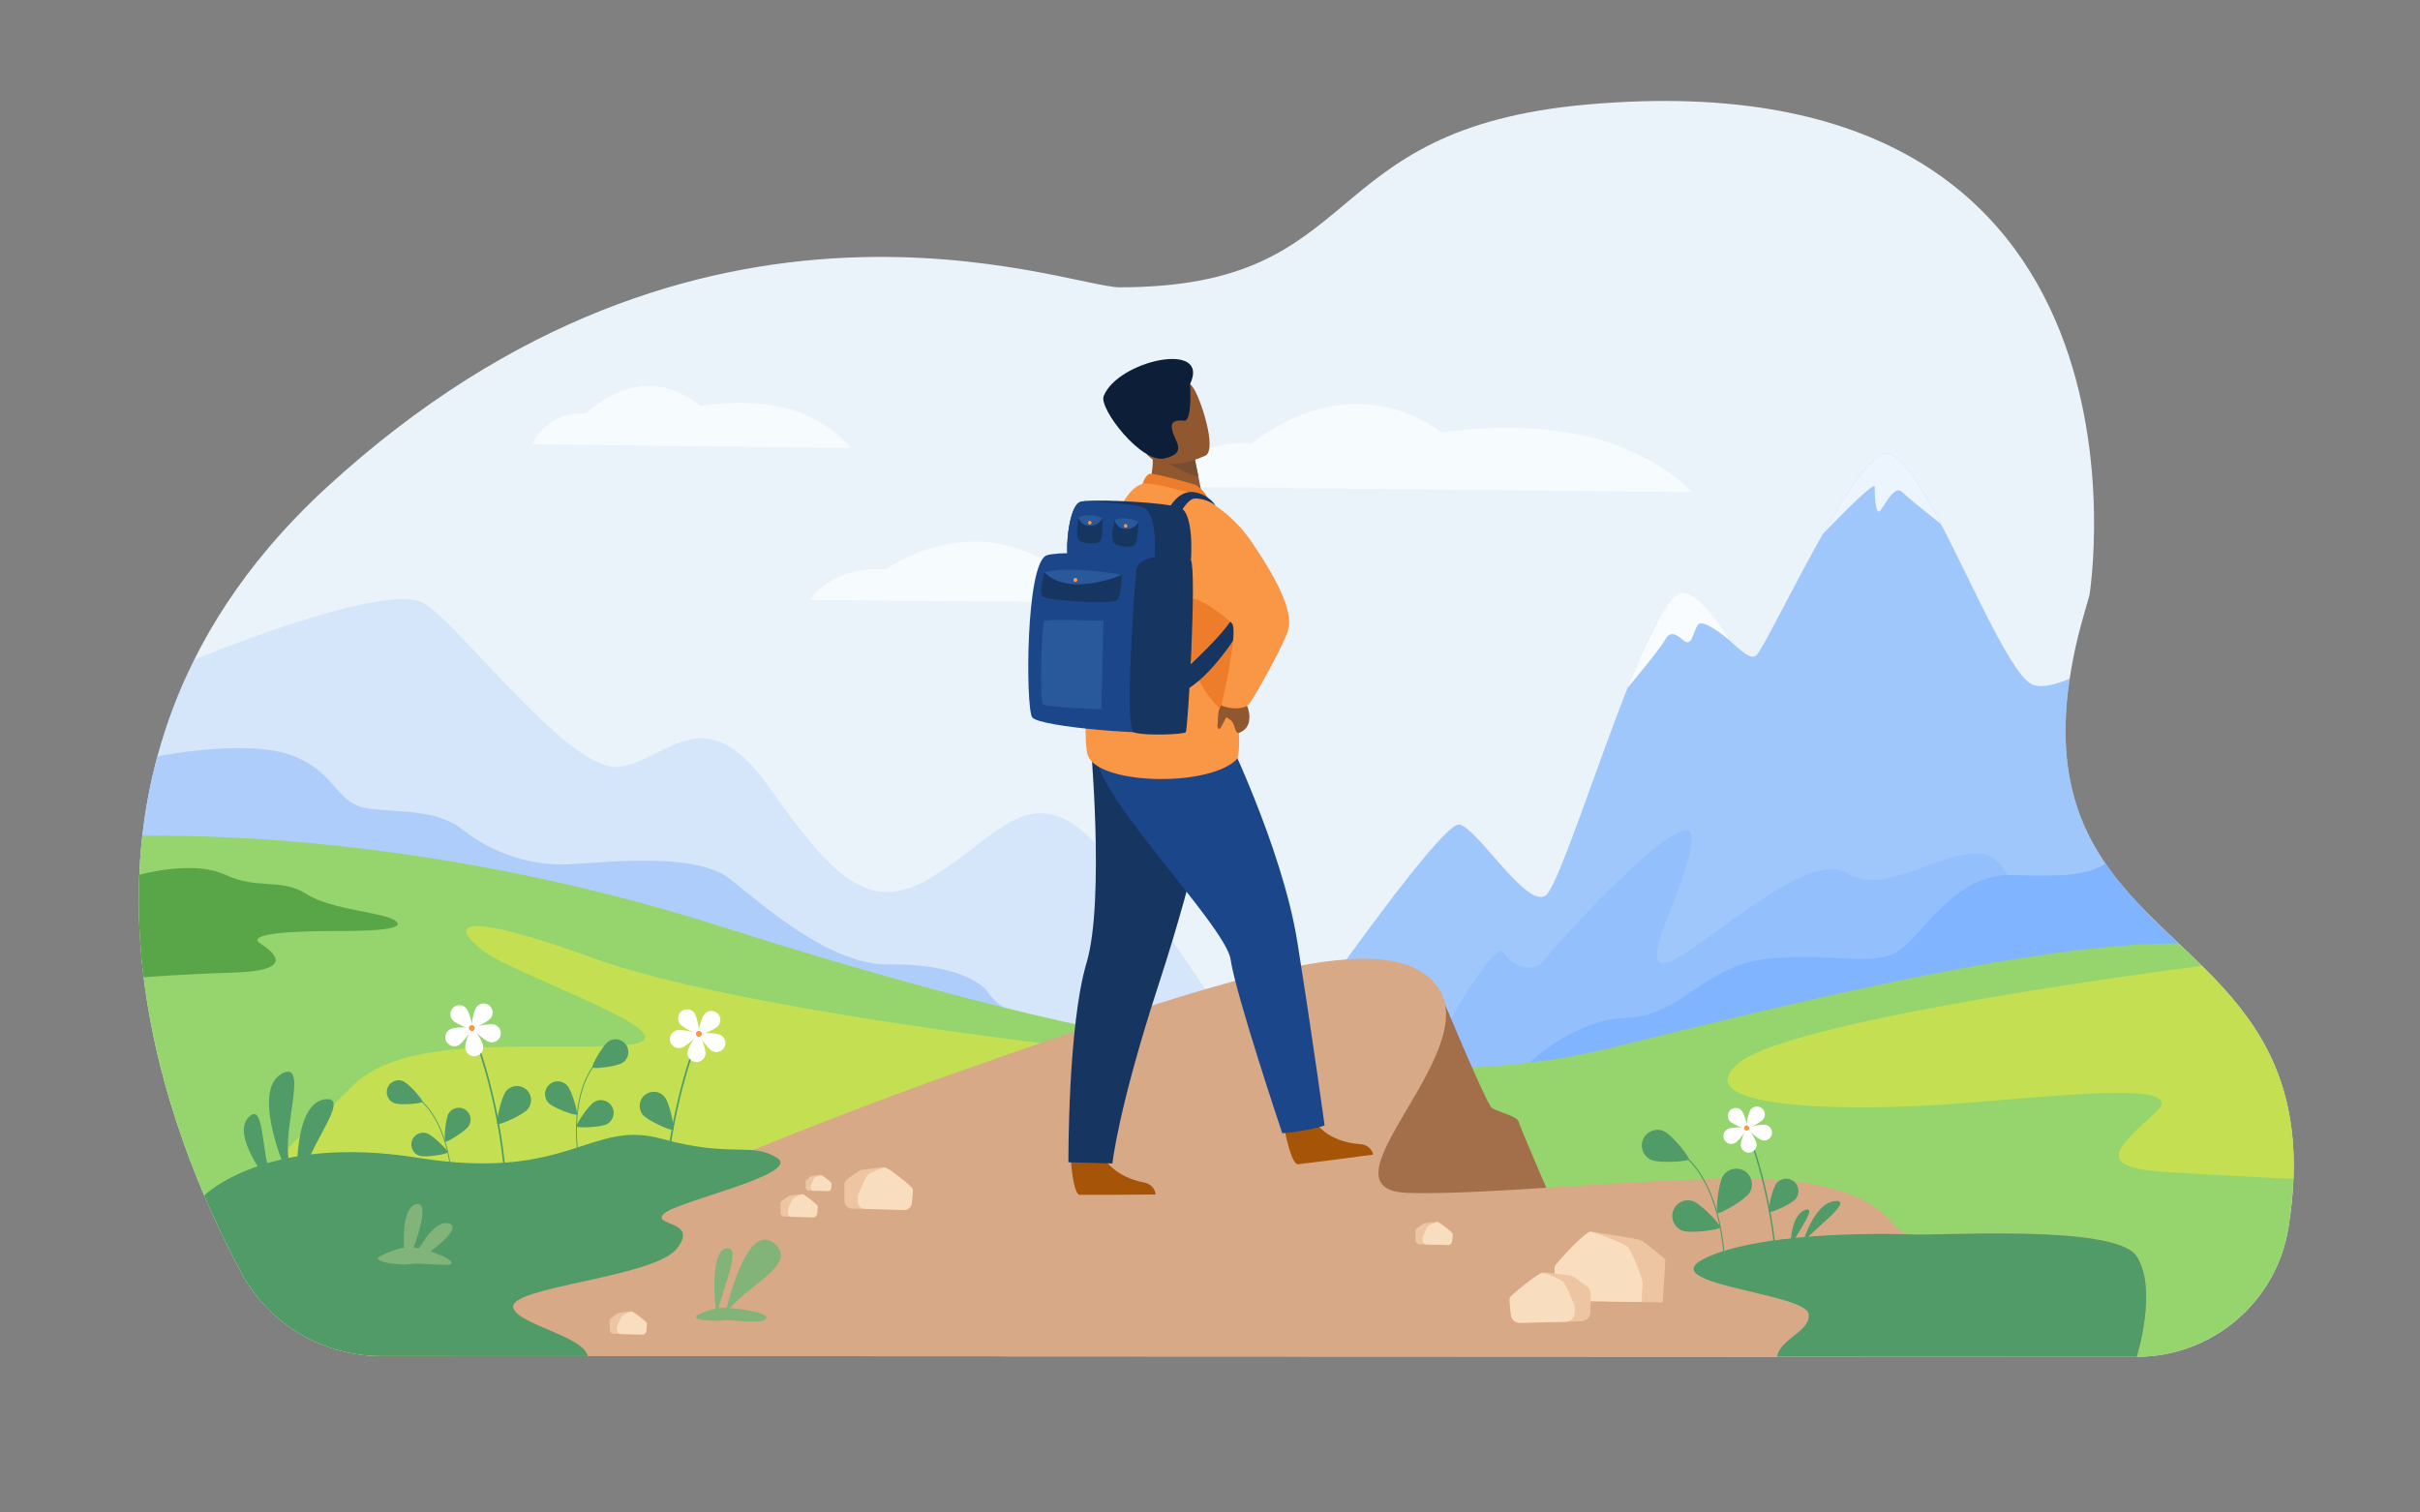 <?xml version="1.0" encoding="utf-8"?>
<!-- Generator: Adobe Illustrator 24.1.1, SVG Export Plug-In . SVG Version: 6.00 Build 0)  -->
<svg version="1.1" id="_x2018_лой_x5F_1" xmlns="http://www.w3.org/2000/svg" xmlns:xlink="http://www.w3.org/1999/xlink"
	 x="0px" y="0px" viewBox="0 0 3200 2000" style="enable-background:new 0 0 3200 2000;" xml:space="preserve">
<rect x="0" y="0" width="3200" height="2000" fill="#808080" stroke="none"/>
<style type="text/css">
	.st0{fill:#EBF3FA;}
	.st1{opacity:0.2;fill:#80B4FF;}
	.st2{opacity:0.4;fill:#3085FF;}
	.st3{opacity:0.4;fill:#80B4FF;}
	.st4{fill:#80B4FF;}
	.st5{fill:#AFCDFB;}
	.st6{fill:#96D56D;}
	.st7{opacity:0.8;fill:#F8FCFF;}
	.st8{fill:#C4E052;}
	.st9{fill:#A36F4B;}
	.st10{fill:#D8A987;}
	.st11{opacity:0.8;fill:#FFFFFF;}
	.st12{fill:#F8FCFF;}
	.st13{fill:#509B67;}
	.st14{fill:#82B378;}
	.st15{fill:#FFFFFF;}
	.st16{fill:#F99746;}
	.st17{fill:#A65408;}
	.st18{fill:#163560;}
	.st19{fill:#1C468A;}
	.st20{fill:#ED7D2B;}
	.st21{fill:#91572F;}
	.st22{fill:#784E33;}
	.st23{fill:#0D1F38;}
	.st24{fill:#29589B;}
	.st25{fill:#59A649;}
	.st26{fill:#EDC5A2;}
	.st27{fill:#F9DDBF;}
</style>
<g>
	<path class="st0" d="M3026.16,1622.72c-15.66,98.71-100.71,171.41-200.64,171.36l-575.56-0.26l-504.33-0.24h-15.14l-107.97-0.04
		h-13.93l-103.04-0.05l-17.62-0.01l-143.57-0.06l-25.31-0.02l-117.09-0.06h-17.49l-14.35-0.01l-201.8-0.1l-35.24-0.01l-155.89-0.07
		h-8.88l-24.35-0.01l-240.38-0.12c-30.74-0.01-60.5-6.75-87.49-19.14c-40.89-18.77-75.41-50.52-97.37-91.6
		c-15.57-29.14-32.35-63.27-48.62-101.4c-26.04-61.05-50.76-132.38-67.06-210.05c-13.04-62.09-20.68-128.24-19.32-196.43
		c0.23-12.25,0.76-24.57,1.61-36.94c0.74-10.73,1.71-21.5,2.92-32.3c3.9-34.75,10.39-69.84,19.89-105.01
		c11.53-42.66,27.51-85.44,48.74-127.92c25.24-50.49,57.94-100.53,99.43-149.35c22.41-26.37,47.39-52.4,75.15-77.93
		C928.89,187.44,1411.41,379.9,1480.35,379.9c332.34,0,252.04-209.78,620.05-241.87c778.31-67.88,662.54,649.08,662.53,649.12
		c0,0.02-11.5,39.43-15.04,54.1c-4.79,19.72-8.46,38.39-11.11,56.1c-0.2,1.35-0.41,2.7-0.6,4.05c-0.74,5.13-1.38,10.17-1.92,15.14
		c-4.01,35.37-3.77,66.75-0.14,94.97c6.77,52.83,25.37,94.59,50.19,130.69c16.56,24.12,35.9,45.69,56.34,66.33
		c5.73,5.79,11.56,11.51,17.43,17.19c7.59,7.34,15.27,14.62,22.95,21.92c10.24,9.73,20.5,19.48,30.56,29.45
		c2.16,2.13,4.31,4.27,6.45,6.43c3.68,3.7,7.32,7.44,10.91,11.22c14.82,15.51,28.96,31.74,41.76,49.32
		c2.81,3.81,5.52,7.69,8.18,11.63c3.12,4.64,6.14,9.38,9.05,14.23c9.28,15.4,17.48,31.89,24.26,49.78
		C3032.1,1472.3,3039.73,1537.14,3026.16,1622.72z"/>
	<path class="st1" d="M1627.02,1360.08l-208.21,123.82l-857.16-128.6l-377.94-180.91c0.23-12.25,0.76-24.57,1.61-36.94
		c0.74-10.73,1.71-21.5,2.92-32.3c3.9-34.75,10.39-69.84,19.89-105.01c11.53-42.66,27.51-85.44,48.74-127.92
		c0,0,254.63-105.71,304.77-73.96c50.14,31.76,193.4,225.15,257.86,215.6c64.47-9.55,112.22-94.65,198.17,27.89
		c85.96,122.53,133.71,166.2,212.5,119.3c78.79-46.91,119.38-113.76,186.24-73.17C1483.28,1128.48,1627.02,1360.08,1627.02,1360.08z
		"/>
	<path class="st2" d="M2840.64,1208.51c-189.05,63.49-789.51,262.34-931.07,274.36c-168.63,14.33-192.3-125.18-192.3-125.18
		s188.62-272.19,212.5-267.42c23.88,4.78,89.02,111.72,114.09,93.81s130.03-382,170.11-385.82c37.6-3.58,92.65,82.86,108.25,68.54
		c8.68-7.96,47.8-89.73,88.15-160.74c32.2-56.69,65.19-106.54,84.07-106.45c18.95,0.08,44.78,41.13,72.02,93.17v0.01
		c45.97,87.82,95.95,206.92,123.66,213.41c13.67,3.2,29.68-1.77,46.65-8.86c-0.2,1.35-0.41,2.7-0.6,4.05
		c-0.74,5.13-1.38,10.17-1.92,15.14c-4.01,35.37-3.77,66.75-0.14,94.97c6.77,52.83,25.37,94.59,50.19,130.69
		C2800.86,1166.3,2820.2,1187.87,2840.64,1208.51z"/>
	<path class="st3" d="M1909.56,1362.78c0,0,68.04-123.17,78.79-103.48s41.18,29.49,55.51,8.48s188.42-209.62,192.69-162.77
		c4.28,46.85-67.35,163.38-38.7,168.68c28.65,5.3,186.23-152.27,241.74-120.04s118.18-26.86,177.27-25.07
		c59.09,1.79,57.33,138.06,57.33,138.06l-478.13,146.65l-225.62,10.74L1863,1411.5L1909.56,1362.78z"/>
	<path class="st4" d="M2881.01,1247.62c0,0-777.08,161.94-858.17,157.49c0,0,57.34-56.97,128.97-59.36s102.67-70,186.24-77.98
		c83.57-7.98,133.71,9.93,168.33-7.98c34.62-17.91,74.02-105.06,155.2-102.67c69.63,2.05,96.22,0.58,122.72-14.95
		c21.2,30.87,46.96,57.59,73.77,83.52C2865.66,1233.05,2873.33,1240.33,2881.01,1247.62z"/>
	<path class="st5" d="M1330.05,1332.9L185.33,1137.54c0,0,0-0.02-0.01-0.08c0.74-10.73,1.71-21.5,2.92-32.3
		c3.9-34.75,10.39-69.84,19.89-105.01c0,0,122.08-24.58,181.17,0c59.09,24.58,53.72,63.98,100.28,69.35
		c46.55,5.37,88.77,0.88,123.79,28.75c35.03,27.85,87.55,47.75,140.87,44.57c53.33-3.19,167.13-15.91,211.71,19.9
		c44.56,35.81,132.91,113.81,209.31,112.61c76.4-1.19,118.77,19.14,131.32,37.01C1318.74,1329.64,1329.41,1332.73,1330.05,1332.9z"
		/>
	<path class="st6" d="M3032.64,1559c-0.79,19.9-2.89,41.08-6.48,63.73c-15.66,98.71-100.71,171.41-200.64,171.36l-575.56-0.26
		l-504.33-0.24h-15.14l-107.97-0.04h-13.93l-103.04-0.05l-17.62-0.01l-143.57-0.06l-25.31-0.02l-117.09-0.06h-17.49l-14.35-0.01
		l-201.8-0.1l-35.24-0.01l-164.77-0.07l-24.35-0.01l-240.38-0.12c-30.74-0.01-60.5-6.75-87.49-19.14
		c-40.89-18.77-75.41-50.52-97.37-91.6c-40.51-75.82-89.2-185.27-115.68-311.46c-5.36-25.54-9.8-51.74-13.08-78.5
		c-5.41-43.92-7.66-89.31-5.69-135.56c0.74-17.1,2.05-34.31,4-51.61c112.71-1.53,410.4,7.22,764.7,119.83
		c452.76,143.92,870.38,236.4,1174.82,161.18c253.23-62.56,567.73-140.02,753.24-138.54c10.24,9.73,20.5,19.48,30.56,29.45
		c2.16,2.13,4.31,4.27,6.45,6.43c3.68,3.7,7.32,7.44,10.91,11.22c14.82,15.51,28.96,31.74,41.76,49.32
		c2.81,3.81,5.52,7.69,8.18,11.63c3.12,4.64,6.14,9.38,9.05,14.23c9.28,15.4,17.48,31.89,24.26,49.78
		C3026.82,1458.38,3034.83,1503.69,3032.64,1559z"/>
	<path class="st7" d="M1536.99,643.62c0,0,34.98-64.41,118.62-57.26c0,0,121.43-107.36,250.93-14.31c0,0,137.65-23.05,239.59,19.96
		c67.97,28.68,90.42,58.77,90.42,58.77L1536.99,643.62z"/>
	<path class="st7" d="M1070.65,793.24c0,0,29.63-45.31,100.48-40.27c0,0,102.86-75.52,212.55-10.07c0,0,116.6-16.22,202.95,14.04
		c57.57,20.17,76.59,41.34,76.59,41.34L1070.65,793.24z"/>
	<path class="st7" d="M703.07,587.41c0,0,21.1-45.31,71.57-40.27c0,0,73.26-75.52,151.39-10.07c0,0,83.05-16.22,144.55,14.04
		c41.01,20.17,54.55,41.34,54.55,41.34L703.07,587.41z"/>
	<path class="st8" d="M1411.12,1383.53c0,0-444.37-50.48-624.24-115.75c-179.87-65.28-192.94-46.09-149.4-11.51
		c43.55,34.58,294.65,116.29,190.59,125.57s-291.35-18.02-361.93,54.21c-70.58,72.23-181.46,137.15,0,151.17
		c181.46,14.02,711.36-85.53,711.36-85.53L1411.12,1383.53z"/>
	<path class="st9" d="M1901.11,1305.17c0,0,64.47,155.2,71.63,159.97c7.16,4.78,33.51,10.83,35.3,17.99
		c1.79,7.16,42.98,102.07,42.98,102.07l-157.58,30.44l-125.34-73.42L1901.11,1305.17z"/>
	<path class="st10" d="M2825.51,1794.08l-475.45-0.21l-100.11-0.05l-504.33-0.24h-15.14l-107.97-0.04h-13.93l-103.04-0.05
		l-17.62-0.01l-143.57-0.06l-25.31-0.02l-117.09-0.06h-17.49l-14.35-0.01l-201.8-0.1l-35.24-0.01l-164.77-0.07l-24.35-0.01
		l-240.38-0.12c-30.74-0.01-60.5-6.75-87.49-19.14c128.59-59.88,520.18-239.23,830.83-349.34
		c377.25-133.71,592.13-205.34,654.21-119.38c62.08,85.96-164.75,267.42-40.59,272.19c124.16,4.77,422.61-33.43,534.83-11.94
		c111.99,21.44,100.33,64.3,131.14,66.84c0.12,0.01,0.18,0.01,0.18,0.01c31.04,2.39,269.8-14.33,298.46,28.65
		C2853.78,1703.9,2825.51,1794.08,2825.51,1794.08z"/>
	<path class="st11" d="M2566.46,692.78v0.01c0,0-41.38-32.29-50.93-42.02c-9.55-9.72-21.49,13.71-28.65,23.73
		c-7.16,10.02-7.96-21.17-7.96-30.72c0-9.55-68.56,62.31-68.56,62.31l0.01-0.02c32.2-56.69,65.19-106.54,84.07-106.45
		C2513.39,599.7,2539.22,640.75,2566.46,692.78z"/>
	<path class="st12" d="M2152.23,909.45c0,0,48.93-129.57,74.4-125.59c25.47,3.98,60.28,62.75,60.28,62.75s-35.41-30.32-41.97-20.17
		c-6.57,10.15-7.76,30.19-19.1,20.17c-11.34-10.02-18.5-11.47-24.47,0C2195.39,858.08,2152.23,909.45,2152.23,909.45z"/>
	<path class="st13" d="M894.72,1651.37c-31.04,38.2-222.05,50.14-216.08,77.6c4.79,22,93.08,37.87,98.54,64.18h-8.88l-24.35-0.01
		l-240.38-0.12c-30.74-0.01-60.5-6.75-87.49-19.14c-40.89-18.77-75.41-50.52-97.37-91.6c-15.57-29.14-32.35-63.27-48.62-101.4
		c0,0,81.45-82.05,282.02-49.95c200.56,32.1,228.37-51.14,322.33-25.2c93.97,25.94,118.19,3.84,152.81,25.2
		c34.62,21.36-131.32,57.17-149.23,73.88C860.1,1621.53,925.76,1613.17,894.72,1651.37z"/>
	<g>
		<path class="st13" d="M374.58,1539.41c0,0-40.98-98.11-2.22-119.48s-4.35,84.23,12.21,123.42
			C392.77,1562.75,374.58,1539.41,374.58,1539.41z"/>
		<path class="st13" d="M355.68,1563.48c0,0-50.52-62-26.96-86.12c23.55-24.12,14.72,62.04,35.04,86.75
			C373.81,1576.35,355.68,1563.48,355.68,1563.48z"/>
		<path class="st13" d="M392.88,1557.84c0,0-4.78-97.38,35.78-104.04c40.56-6.66-30.39,71.54-28.31,110.49
			C401.38,1583.58,392.88,1557.84,392.88,1557.84z"/>
	</g>
	<g>
		<path class="st14" d="M534.5,1656.09c0,0-5.58-58.75,15.75-63.81c21.33-5.06-4.69,61.19-4.69,61.19L534.5,1656.09z"/>
		<path class="st14" d="M550.42,1657.57c0,0,22.85-46.21,43.35-39.78c20.5,6.44-32.72,43.11-32.72,43.11L550.42,1657.57z"/>
		<path class="st14" d="M506.33,1659.33c0,0,23.08-12.73,42.98-9.55c19.9,3.18,23.08,6.37,31.84,9.55
			c8.75,3.18,19.5,9.55,14.72,12.34c-4.78,2.79-44.57-2.39-54.12,0C532.2,1674.06,482.23,1668.06,506.33,1659.33z"/>
	</g>
	<g>
		<path class="st14" d="M958.67,1738.97c0,0,26.78-124.72,64.09-95.48C1060.06,1672.73,980.52,1701.53,958.67,1738.97z"/>
		<path class="st14" d="M947.71,1745.83c0,0-12.24-90.63,12.52-95.06C985,1646.34,948.03,1718.4,947.71,1745.83z"/>
		<path class="st14" d="M922.48,1738.69c0,0,21.39-10.38,36.96-9.42c15.57,0.96,57.47,5.92,53.63,14.21
			c-3.84,8.29-45.75,1.12-56.37,2.47C946.08,1747.29,911.01,1746.52,922.48,1738.69z"/>
	</g>
	<g>
		<path class="st13" d="M2367.47,1650.67c0,0-0.8-42.98,19.1-50.54C2406.47,1592.57,2369.46,1639.53,2367.47,1650.67z"/>
		<path class="st13" d="M2383.45,1644.55c0,0,15.19-54.37,43.07-56.39C2454.4,1586.14,2390.15,1631.28,2383.45,1644.55z"/>
	</g>
	<g>
		<path class="st13" d="M521.15,1458.61c8.01,3.24,36.61,0.62,37.53-1.67c0.93-2.29-17.78-24.08-25.79-27.32
			c-8-3.24-17.12,0.62-20.37,8.62C509.28,1446.25,513.14,1455.37,521.15,1458.61z"/>
		<path class="st13" d="M593.3,1472.26c-4.49,7.38-6.52,36.03-4.42,37.31c2.1,1.28,26.63-13.66,31.13-21.03
			c4.49-7.38,2.16-17-5.22-21.49C607.41,1462.55,597.79,1464.89,593.3,1472.26z"/>
		<path class="st13" d="M554.75,1528.33c8.23,2.63,36.55-2.17,37.3-4.52c0.75-2.35-19.56-22.66-27.79-25.28
			c-8.23-2.63-17.03,1.92-19.65,10.14S546.52,1525.7,554.75,1528.33z"/>
		<g>
			<path class="st13" d="M596.41,1556.06c-0.03-0.65-3.19-65.49-38.7-98.97l0.75-0.8c35.83,33.79,39.01,99.07,39.04,99.73
				L596.41,1556.06z"/>
		</g>
	</g>
	<g>
		<path class="st13" d="M823.34,1405.25c-7.77,5.16-38.61,8.55-40.08,6.33c-1.47-2.22,13.62-29.32,21.4-34.48
			c7.77-5.16,18.26-3.04,23.42,4.73C833.23,1389.61,831.11,1400.09,823.34,1405.25z"/>
		<path class="st13" d="M749.93,1435.27c6.35,6.84,14.68,36.72,12.72,38.53c-1.95,1.81-31.14-8.71-37.48-15.55
			c-6.35-6.84-5.95-17.53,0.89-23.87C732.89,1428.03,743.58,1428.43,749.93,1435.27z"/>
		<path class="st13" d="M802.82,1486.29c-8.14,4.55-39.15,5.59-40.45,3.27s15.81-28.2,23.96-32.75s18.43-1.64,22.99,6.5
			C813.87,1471.44,810.96,1481.73,802.82,1486.29z"/>
		<g>
			<path class="st13" d="M764.71,1524.62c-0.11-0.7-10.75-70,19.6-113.09l-0.97-0.68c-30.63,43.49-19.92,113.27-19.8,113.97
				L764.71,1524.62z"/>
		</g>
	</g>
	<g>
		<g>
			<path class="st13" d="M669.77,1561.61l-2.28-0.36c-8.97-116.08-44.42-199.37-44.91-200.5l2.07-0.89
				C625.15,1361,660.85,1444.84,669.77,1561.61z"/>
		</g>
		<g>
			<path class="st15" d="M598.53,1349.06c4.37,4.95,24.84,12.92,26.25,11.67c1.41-1.25-3.95-22.55-8.32-27.5s-11.93-5.42-16.88-1.05
				C594.63,1336.55,594.16,1344.11,598.53,1349.06z"/>
			<path class="st15" d="M629.9,1331.8c-3.95,5.3-7.53,26.96-6.02,28.09c1.51,1.13,21.25-8.5,25.2-13.8
				c3.95-5.29,2.85-12.79-2.44-16.74C641.34,1325.41,633.84,1326.5,629.9,1331.8z"/>
			<path class="st15" d="M653.44,1354.84c-6.37-1.74-27.85,2.85-28.35,4.67c-0.5,1.82,15.69,16.67,22.06,18.41
				c6.37,1.74,12.95-2.02,14.68-8.39C663.57,1363.15,659.81,1356.58,653.44,1354.84z"/>
			<path class="st15" d="M638.93,1383.57c-0.64-6.57-12.54-25.03-14.42-24.85c-1.88,0.18-10.03,20.58-9.39,27.15
				c0.64,6.57,6.48,11.39,13.05,10.75C634.75,1395.99,639.57,1390.14,638.93,1383.57z"/>
			<path class="st15" d="M606.35,1382.16c5.85-3.07,18.45-21.06,17.57-22.73c-0.88-1.67-22.84-1.52-28.69,1.55
				c-5.85,3.07-8.1,10.3-5.03,16.15C593.27,1382.97,600.5,1385.22,606.35,1382.16z"/>
			<path class="st16" d="M620.03,1358.8c0.34-2.15,2.36-3.61,4.51-3.27c2.15,0.34,3.61,2.36,3.27,4.51
				c-0.34,2.15-2.36,3.61-4.51,3.27S619.69,1360.95,620.03,1358.8z"/>
		</g>
		<path class="st13" d="M669.12,1442.93c-6.5,7.99-13.51,41.52-11.23,43.38c2.28,1.86,33.67-11.85,40.17-19.84
			c6.5-7.99,5.29-19.74-2.7-26.24C687.37,1433.73,675.62,1434.94,669.12,1442.93z"/>
	</g>
	<g>
		<g>
			<path class="st13" d="M878.29,1569.25l2.28-0.36c8.97-116.07,44.42-199.37,44.91-200.5l-2.07-0.89
				C922.92,1368.63,887.21,1452.48,878.29,1569.25z"/>
		</g>
		<g>
			<path class="st15" d="M949.53,1356.7c-4.37,4.95-24.84,12.92-26.25,11.67c-1.41-1.25,3.95-22.55,8.32-27.5
				c4.37-4.95,11.93-5.42,16.88-1.05C953.43,1344.19,953.9,1351.75,949.53,1356.7z"/>
			<path class="st15" d="M918.17,1339.44c3.95,5.3,7.53,26.96,6.02,28.09c-1.51,1.13-21.25-8.5-25.2-13.8
				c-3.95-5.3-2.85-12.79,2.44-16.74C906.73,1333.05,914.22,1334.14,918.17,1339.44z"/>
			<path class="st15" d="M894.62,1362.48c6.37-1.74,27.85,2.85,28.35,4.67c0.5,1.82-15.69,16.67-22.06,18.41
				c-6.37,1.74-12.95-2.02-14.68-8.39C884.49,1370.79,888.25,1364.21,894.62,1362.48z"/>
			<path class="st15" d="M909.13,1391.2c0.64-6.57,12.54-25.03,14.42-24.85c1.88,0.18,10.03,20.58,9.39,27.15
				c-0.64,6.57-6.48,11.39-13.05,10.75C913.31,1403.62,908.5,1397.78,909.13,1391.2z"/>
			<path class="st15" d="M941.71,1389.79c-5.85-3.07-18.45-21.06-17.57-22.73c0.88-1.67,22.84-1.52,28.69,1.55
				c5.85,3.07,8.1,10.3,5.03,16.15C954.79,1390.61,947.56,1392.86,941.71,1389.79z"/>
			<path class="st16" d="M928.03,1366.44c-0.34-2.15-2.36-3.61-4.51-3.27c-2.15,0.34-3.61,2.36-3.27,4.51
				c0.34,2.15,2.36,3.61,4.51,3.27C926.91,1370.61,928.38,1368.59,928.03,1366.44z"/>
		</g>
		<path class="st13" d="M878.94,1450.57c6.5,7.99,13.51,41.52,11.23,43.38c-2.28,1.85-33.67-11.85-40.17-19.84
			c-6.5-7.99-5.29-19.74,2.7-26.24C860.7,1441.37,872.45,1442.58,878.94,1450.57z"/>
	</g>
	<g>
		<path class="st13" d="M2183.37,1533.73c10.48,4.63,48.51,2.31,49.83-0.69c1.32-2.99-22.6-32.65-33.08-37.28
			c-10.48-4.63-22.73,0.12-27.36,10.61S2172.89,1529.1,2183.37,1533.73z"/>
		<path class="st13" d="M2278.49,1554.75c-6.26,9.6-10.11,47.5-7.37,49.29c2.74,1.79,35.87-17.03,42.13-26.63
			c6.26-9.6,3.55-22.45-6.05-28.71C2297.6,1542.45,2284.75,1545.15,2278.49,1554.75z"/>
		<path class="st13" d="M2225.1,1627.53c10.8,3.81,48.55-1.39,49.64-4.48c1.09-3.08-25.02-30.84-35.82-34.65
			c-10.8-3.81-22.66,1.85-26.47,12.66C2208.63,1611.87,2214.3,1623.72,2225.1,1627.53z"/>
		<g>
			<path class="st13" d="M2279.21,1665.99c-0.01-0.87-1.58-86.97-47.3-132.8l1.03-1.03c46.14,46.25,47.71,132.95,47.72,133.82
				L2279.21,1665.99z"/>
		</g>
	</g>
	<g>
		<g>
			<path class="st13" d="M2349.71,1668.55l-1.99-0.32c-7.85-101.58-38.87-174.48-39.31-175.47l1.82-0.78
				C2310.66,1492.98,2341.91,1566.36,2349.71,1668.55z"/>
		</g>
		<g>
			<path class="st15" d="M2287.36,1482.54c3.83,4.33,21.74,11.31,22.98,10.21c1.24-1.09-3.46-19.73-7.28-24.07
				s-10.44-4.75-14.77-0.92C2283.95,1471.59,2283.54,1478.21,2287.36,1482.54z"/>
			<path class="st15" d="M2314.81,1467.43c-3.45,4.63-6.59,23.6-5.27,24.58c1.32,0.99,18.6-7.44,22.05-12.08s2.5-11.19-2.14-14.65
				C2324.83,1461.84,2318.27,1462.8,2314.81,1467.43z"/>
			<path class="st15" d="M2335.42,1487.59c-5.58-1.52-24.38,2.5-24.81,4.09c-0.43,1.59,13.73,14.59,19.3,16.11
				c5.58,1.52,11.33-1.77,12.85-7.35C2344.29,1494.87,2341,1489.12,2335.42,1487.59z"/>
			<path class="st15" d="M2322.72,1512.74c-0.56-5.75-10.98-21.91-12.62-21.75c-1.64,0.16-8.77,18.01-8.22,23.76
				c0.56,5.75,5.67,9.97,11.42,9.41C2319.06,1523.61,2323.28,1518.49,2322.72,1512.74z"/>
			<path class="st15" d="M2294.21,1511.5c5.12-2.69,16.14-18.43,15.38-19.89s-19.99-1.33-25.11,1.36c-5.12,2.69-7.09,9.01-4.4,14.13
				C2282.76,1512.22,2289.09,1514.19,2294.21,1511.5z"/>
			<path class="st16" d="M2306.18,1491.06c0.3-1.88,2.07-3.16,3.95-2.86c1.88,0.3,3.16,2.07,2.86,3.95s-2.07,3.16-3.95,2.86
				C2307.16,1494.71,2305.88,1492.94,2306.18,1491.06z"/>
		</g>
		<path class="st13" d="M2349.14,1564.69c-5.69,7-11.83,36.34-9.83,37.96c2,1.62,29.47-10.37,35.16-17.36
			c5.69-6.99,4.63-17.28-2.37-22.96S2354.83,1557.7,2349.14,1564.69z"/>
	</g>
	<path class="st13" d="M2825.51,1794.08l-475.45-0.21c2.4-22.66,45.44-34.11,41.45-56.47c-5.12-28.65-216.93-39.4-131.93-75.95
		c83.48-35.9,260.58-29.43,266.91-29.19c0.12,0.01,0.18,0.01,0.18,0.01c31.04,2.39,269.8-14.33,298.46,28.65
		C2853.78,1703.9,2825.51,1794.08,2825.51,1794.08z"/>
	<path class="st17" d="M1415.99,1533.74c0,0,2.92,45.58,11.75,46.21c1.17,0.08,44.73-0.01,44.73-0.01l55.6-0.44
		c0,0-0.39-13.4-16.65-16.19s-43.49-14.16-53.38-35.62C1447.62,1505.11,1415.99,1533.74,1415.99,1533.74z"/>
	<path class="st17" d="M1698.93,1495.11c0,0,8.49,44.88,17.32,44.42c1.17-0.06,44.39-5.49,44.39-5.49l55.13-7.25
		c0,0-2.03-13.25-18.51-14.03c-16.48-0.78-44.89-8.73-57.34-28.81C1726.83,1462.82,1698.93,1495.11,1698.93,1495.11z"/>
	<path class="st18" d="M1600.34,1043.45c0,0-14.34,93.04-68.23,258.25c-53.89,165.22-61.13,236.72-61.13,236.72l-58.2-1.51
		c0,0-0.89-180.43,23.93-263.51c24.82-83.08,4.75-299.31,4.75-299.31L1600.34,1043.45z"/>
	<path class="st19" d="M1616.13,959c0,0,79.23,160,99.38,286.66c20.15,126.66,36.02,242.55,36.02,242.55s-19.47,7.16-55.96,10.32
		c0,0-61.74-183.9-68.29-229.7c-6.55-45.8-190.54-228.9-176.18-274.09C1465.48,949.54,1616.13,959,1616.13,959z"/>
	<path class="st20" d="M1501.33,650.36c0,0-81.82,78.55-85.74,110.89c-3.92,32.34,39.7,82.82,39.7,82.82L1501.33,650.36z"/>
	<path class="st21" d="M1515.38,651.06l30.99,20.22l44.7-8.43c-0.63-3.61-3.61-18.56-6.33-32.11c-0.16-0.8-0.33-1.6-0.48-2.38
		c-2.33-11.53-4.34-21.43-4.34-21.43l-41.81-18.34l-15.59-6.84c0.04,0.24,1.23,12.8,1.4,14.63
		C1526.91,628.92,1515.38,651.06,1515.38,651.06z"/>
	<path class="st20" d="M1579.56,640.68c-0.87-0.36-53.89-15.88-59.64-13.97c-5.75,1.91-9.14,13.06-9.14,13.06l86.71,19.4
		C1597.5,659.17,1590.65,645.32,1579.56,640.68z"/>
	<path class="st16" d="M1437.66,996.5c9.07,40.95,158.55,45.49,197,8.21c4.37-4.25,4.55-23.97,2.84-50.56
		c-3.35-51.95-13.9-130.08-14.39-170.01c-0.24-19.28-2.93-39-6.5-56.9c-7.59-38.15-19.11-68.08-19.11-68.08s-73.06-23.44-86.71-19.4
		C1445.02,659.25,1428.59,955.55,1437.66,996.5z"/>
	<path class="st20" d="M1637.5,954.16c-3.35-51.95-5.16-137.72-5.65-177.65c-0.24-19.28-11.68-31.35-15.24-49.25l-43.93-7.65
		C1572.67,719.59,1530.11,895.07,1637.5,954.16z"/>
	<path class="st18" d="M1558.65,892.7c0,0,49.76-43.48,68.37-70.98l14.06,9.5c0,0-39.23,65.66-76.73,82.97
		C1526.85,931.5,1558.65,892.7,1558.65,892.7z"/>
	<path class="st22" d="M1527.06,596.95c9.21,15.52,43.41,28.88,57.68,33.79c-0.16-0.8-0.33-1.6-0.48-2.38
		c-2.33-11.53-4.34-21.43-4.34-21.43l-41.81-18.34C1528.88,588.49,1523.26,590.56,1527.06,596.95z"/>
	<path class="st21" d="M1594.11,602.44c0,0-63.46,30.66-81.95-9.15c-18.49-39.81-39.13-62.67,0.61-83.93
		c39.74-21.26,54.72-9.75,64.12,2.04C1586.3,523.18,1610.14,593.43,1594.11,602.44z"/>
	<path class="st23" d="M1573.69,507.77c0,0,2.97,49.09-7.37,48.48c-10.33-0.61-19.66-0.82-16.01,13.57
		c3.64,14.39,20.05,29.19-10.45,36.37c-30.5,7.18-86.75-65.86-80.51-82.21C1477.35,476.82,1601.17,449.42,1573.69,507.77z"/>
	<path class="st18" d="M1471.5,822.1c0,0-7.59,0.91-8.29,8.05c-0.7,7.14-5.49,94.07-1.14,96.36s22.42,1.37,23.47,0
		c1.05-1.37,4.96-96.76,2.33-102.51C1487.87,824.01,1479.06,820.59,1471.5,822.1z"/>
	<path class="st21" d="M1637.93,921.26c0,0,10.48,7.77,12.68,16.21c3.57,13.66,1.29,26.44-12.11,31.57
		c-4.95,1.89-5.62-9.84-9.28-14.88c-3.66-5.04-16.73-7.83-13.74-15.51c2.99-7.68,8.83-22.69,8.83-22.69L1637.93,921.26z"/>
	<path class="st21" d="M1620.49,925.79c0,0-8.29,9.11-9.14,14.98c-0.85,5.87-1.19,14.93-1.38,18.8c-0.19,3.87,1.75,7.07,5.34,0.76
		s6.66-14.68,9.1-14.67S1620.49,925.79,1620.49,925.79z"/>
	<path class="st16" d="M1563.07,648.81c0,0,52.03,9.2,92.18,68.09c40.15,58.89,55.02,96.55,47.69,117.82s-43.89,87.22-51.28,96.15
		c-6.32,7.64-24.63,7.09-36.62,1.93c0,0,23.22-98.12,13.88-108.72c-3.99-4.53-55.49-48.02-63.64-26.94
		C1551.79,832.01,1563.07,648.81,1563.07,648.81z"/>
	<path class="st18" d="M1607.52,668.85c0,0-8.53-15.06-28.73-18.07c-20.2-3.01-32.42,20.5-32.42,20.5l15.11,5.74
		c0,0,9.72-17.84,18.5-17.84C1591.07,659.17,1600.04,662.94,1607.52,668.85z"/>
	<g>
		<path class="st18" d="M1574.77,741.05c0,0-21.04-0.28-48.01-0.91c-47.42-1.09-113.16-3.22-114.85-6.66
			c-2.64-5.41,0.87-65.58,17.08-69.93c1.41-0.38,3.43-0.7,5.95-0.93c26.17-2.51,106.2,2.24,124.66,8.18
			C1579.81,677.32,1574.77,741.05,1574.77,741.05z"/>
		<path class="st19" d="M1526.76,740.14c-47.42-1.09-113.16-3.22-114.85-6.66c-2.64-5.41,0.87-65.58,17.08-69.93
			c1.41-0.38,3.43-0.7,5.95-0.93c30.96,1.35,65.3,4.54,76.58,8.18C1530.32,676.86,1527.29,732.34,1526.76,740.14z"/>
		<path class="st19" d="M1574.77,741.05c0,0-162.43-16.14-190.56-6.75c-28.13,9.39-28.13,201.03-19.34,214.21
			c8.79,13.19,168.36,25.43,190.99,18.43C1578.49,959.94,1574.77,741.05,1574.77,741.05z"/>
		<path class="st18" d="M1526.79,736.82c0,0-22.25,2.03-24.28,17.85c-2.04,15.82-16.08,208.48-3.35,213.57
			c12.73,5.1,65.7,3.04,68.78,0c3.08-3.03,14.54-214.45,6.83-227.2C1574.77,741.05,1548.94,733.48,1526.79,736.82z"/>
		<g>
			<g>
				<path class="st18" d="M1426.07,684.31c0,0-5.18,26.73,1.51,30.8c6.69,4.07,22.93,5.23,26.97,0.46
					c4.04-4.77,3.16-30.72,3.16-30.72L1426.07,684.31z"/>
				<path class="st24" d="M1426.07,684.31c0,0,2.27,10.81,14.94,11.03c12.67,0.22,16.7-10.48,16.7-10.48
					S1440.51,677.07,1426.07,684.31z"/>
			</g>
			<path class="st16" d="M1438.72,691.12c0.02-1.3,1.1-2.34,2.4-2.32c1.3,0.02,2.34,1.1,2.32,2.4c-0.02,1.3-1.1,2.34-2.4,2.32
				C1439.73,693.5,1438.69,692.43,1438.72,691.12z"/>
		</g>
		<g>
			<g>
				<path class="st18" d="M1473.91,687.56c0,0-6.88,26.34-0.47,30.83c6.41,4.49,22.55,6.69,26.89,2.19
					c4.33-4.5,5.12-30.45,5.12-30.45L1473.91,687.56z"/>
				<path class="st24" d="M1473.91,687.56c0,0,1.57,10.93,14.2,11.96s17.34-9.39,17.34-9.39S1488.79,681.27,1473.91,687.56z"/>
			</g>
			<path class="st16" d="M1486.1,695.17c0.11-1.3,1.25-2.27,2.55-2.16c1.3,0.11,2.27,1.25,2.16,2.55s-1.25,2.27-2.55,2.16
				C1486.96,697.61,1485.99,696.47,1486.1,695.17z"/>
		</g>
		<g>
			<path class="st18" d="M1381.13,756.87c0,0-7.03,24.83-3.08,31.32s93.18,10.88,98.9,5.6s6.59-33.84,6.59-33.84L1381.13,756.87z"/>
			<path class="st24" d="M1381.13,756.87c0,0,12.2,15.38,43.02,15.82c30.82,0.44,59.39-12.75,59.39-12.75
				S1411.46,747.2,1381.13,756.87z"/>
			<circle class="st16" cx="1422.01" cy="766.87" r="2.64"/>
		</g>
		<path class="st24" d="M1459.12,821.08c0,0-73.7-3.15-77.98,0c-4.29,3.15-5.93,104.68-2.64,109.63c3.3,4.94,77.8,7.25,77.8,7.25
			L1459.12,821.08z"/>
	</g>
	<path class="st8" d="M3032.64,1559c-45.16-2.2-113.13-5.68-171.7-9.49c-97.89-6.38-54.92-36.61-9.55-79.6
		c45.37-43-140.87-19.09-279.35-9.5c-138.48,9.59-346.21,4.74-272.21-55.19c73.98-59.94,611.75-128.13,611.75-128.13
		c2.16,2.13,4.31,4.27,6.45,6.43c3.68,3.7,7.32,7.44,10.91,11.22c14.82,15.51,28.96,31.74,41.76,49.32
		c2.81,3.81,5.52,7.69,8.18,11.63c3.12,4.64,6.14,9.38,9.05,14.23c9.28,15.4,17.48,31.89,24.26,49.78
		C3026.82,1458.38,3034.83,1503.69,3032.64,1559z"/>
	<path class="st25" d="M441.2,1231.15c-45.5,0-119.01,2.39-96.58,16.71c22.43,14.33,41.53,35.81-34.87,38.2
		c-75.53,2.36-118.83,6.17-119.81,6.26c-5.41-43.92-7.66-89.31-5.69-135.56c0,0,70.76-20.16,113.74,0
		c42.98,20.16,73.85,3.95,107.28,25.44c33.43,21.49,103.86,23.88,118.19,35.81C537.77,1229.96,486.69,1231.15,441.2,1231.15z"/>
	<g>
		<path class="st26" d="M2198.78,1722.12l3.35-56.94c0,0-28.65-23.84-32.75-25.48c-4.1-1.64-65.95-11.1-65.95-11.1l2.67,53.48
			l19.37,38.86L2198.78,1722.12z"/>
		<path class="st27" d="M2057.91,1720.24c0,0-4-41.46-1.87-45.99c2.13-4.53,40.95-46.96,47.4-45.65
			c6.44,1.31,41.99,14.58,48.21,19.6s20.68,44.26,20.44,48.34c-0.24,4.08-1.48,25.12-1.48,25.12L2057.91,1720.24z"/>
	</g>
	<g>
		<path class="st26" d="M2102.99,1735.45l0.44-24.44c0.07-3.83-1.69-7.46-4.75-9.77c-6.61-4.98-17.85-13.31-19.98-14.07
			c-1.91-0.68-20.53-2.93-34.21-4.52c-7.54-0.88-13.98,5.41-13.29,12.97l2.01,22.12c0.15,1.64,0.64,3.24,1.43,4.68l10.7,19.44
			c2.15,3.91,6.31,6.3,10.78,6.19l35.21-0.87C2097.73,1747.03,2102.88,1741.85,2102.99,1735.45z"/>
		<path class="st27" d="M2009.97,1749.44c-6.2,0.17-11.5-4.41-12.22-10.57c-1.07-9.08-2.24-20.86-1.38-22.9
			c1.43-3.4,38.82-33.76,43.6-32.99c4.78,0.77,21.21,7.46,25.94,10.97s16.54,31.93,16.48,34.94l-0.13,7.1
			c-0.12,6.39-5.24,11.56-11.63,11.74L2009.97,1749.44z"/>
	</g>
	<g>
		<path class="st26" d="M1116.74,1588.21l-0.37-20.67c-0.06-3.24,1.43-6.31,4.02-8.26c5.59-4.21,15.09-11.26,16.9-11.9
			c1.62-0.57,17.36-2.47,28.93-3.82c6.38-0.74,11.82,4.57,11.24,10.97l-1.7,18.71c-0.13,1.39-0.54,2.74-1.21,3.96l-9.05,16.44
			c-1.82,3.31-5.34,5.33-9.11,5.24l-29.78-0.74C1121.19,1598.01,1116.84,1593.63,1116.74,1588.21z"/>
		<path class="st27" d="M1195.41,1600.05c5.24,0.15,9.72-3.73,10.33-8.94c0.9-7.68,1.89-17.64,1.17-19.36
			c-1.21-2.87-32.83-28.55-36.87-27.9s-17.94,6.31-21.94,9.28c-4,2.97-13.99,27-13.94,29.54l0.11,6c0.1,5.41,4.43,9.78,9.83,9.93
			L1195.41,1600.05z"/>
	</g>
	<g>
		<path class="st26" d="M1032.2,1603.41l-0.2-11.24c-0.03-1.76,0.78-3.43,2.19-4.49c3.04-2.29,8.21-6.12,9.19-6.47
			c0.88-0.31,9.44-1.35,15.73-2.08c3.47-0.4,6.43,2.49,6.11,5.96l-0.93,10.17c-0.07,0.76-0.29,1.49-0.66,2.15l-4.92,8.94
			c-0.99,1.8-2.9,2.9-4.96,2.85l-16.19-0.4C1034.62,1608.74,1032.25,1606.35,1032.2,1603.41z"/>
		<path class="st27" d="M1074.98,1609.84c2.85,0.08,5.29-2.03,5.62-4.86c0.49-4.17,1.03-9.59,0.63-10.53
			c-0.66-1.56-17.85-15.53-20.05-15.17c-2.2,0.35-9.75,3.43-11.93,5.04c-2.17,1.61-7.61,14.68-7.58,16.07l0.06,3.26
			c0.05,2.94,2.41,5.32,5.35,5.4L1074.98,1609.84z"/>
	</g>
	<g>
		<path class="st26" d="M1871.77,1639.94l-0.2-11.24c-0.03-1.76,0.78-3.43,2.19-4.49c3.04-2.29,8.21-6.12,9.19-6.47
			c0.88-0.31,9.44-1.35,15.73-2.08c3.47-0.4,6.43,2.49,6.11,5.96l-0.93,10.17c-0.07,0.76-0.29,1.49-0.66,2.15l-4.92,8.94
			c-0.99,1.8-2.9,2.9-4.96,2.85l-16.19-0.4C1874.19,1645.27,1871.82,1642.89,1871.77,1639.94z"/>
		<path class="st27" d="M1914.54,1646.38c2.85,0.08,5.29-2.03,5.62-4.86c0.49-4.18,1.03-9.59,0.63-10.53
			c-0.66-1.56-17.85-15.53-20.05-15.17s-9.75,3.43-11.93,5.04s-7.61,14.68-7.58,16.07l0.06,3.26c0.05,2.94,2.41,5.32,5.35,5.4
			L1914.54,1646.38z"/>
	</g>
	<g>
		<path class="st26" d="M806.33,1758.38l-0.2-11.24c-0.03-1.76,0.78-3.43,2.19-4.49c3.04-2.29,8.21-6.12,9.19-6.47
			c0.88-0.31,9.44-1.34,15.73-2.08c3.47-0.4,6.43,2.49,6.11,5.96l-0.93,10.17c-0.07,0.76-0.29,1.49-0.66,2.15l-4.92,8.94
			c-0.99,1.8-2.9,2.9-4.96,2.85l-16.19-0.4C808.75,1763.71,806.38,1761.33,806.33,1758.38z"/>
		<path class="st27" d="M849.11,1764.82c2.85,0.08,5.29-2.03,5.62-4.86c0.49-4.18,1.03-9.59,0.63-10.53
			c-0.66-1.56-17.85-15.53-20.05-15.17c-2.2,0.35-9.75,3.43-11.93,5.04c-2.17,1.61-7.61,14.68-7.58,16.07l0.06,3.26
			c0.05,2.94,2.41,5.32,5.35,5.4L849.11,1764.82z"/>
	</g>
	<g>
		<path class="st26" d="M1065.38,1570.6l-0.14-7.83c-0.02-1.23,0.54-2.39,1.52-3.13c2.12-1.59,5.72-4.26,6.4-4.51
			c0.61-0.22,6.58-0.94,10.96-1.45c2.42-0.28,4.48,1.73,4.26,4.15l-0.64,7.09c-0.05,0.53-0.2,1.04-0.46,1.5l-3.43,6.23
			c-0.69,1.25-2.02,2.02-3.45,1.98l-11.28-0.28C1067.07,1574.31,1065.42,1572.65,1065.38,1570.6z"/>
		<path class="st27" d="M1095.18,1575.08c1.99,0.06,3.68-1.41,3.91-3.38c0.34-2.91,0.72-6.68,0.44-7.33
			c-0.46-1.09-12.43-10.81-13.96-10.57c-1.53,0.25-6.79,2.39-8.31,3.51c-1.51,1.12-5.3,10.23-5.28,11.19l0.04,2.27
			c0.04,2.05,1.68,3.7,3.72,3.76L1095.18,1575.08z"/>
	</g>
</g>
</svg>
